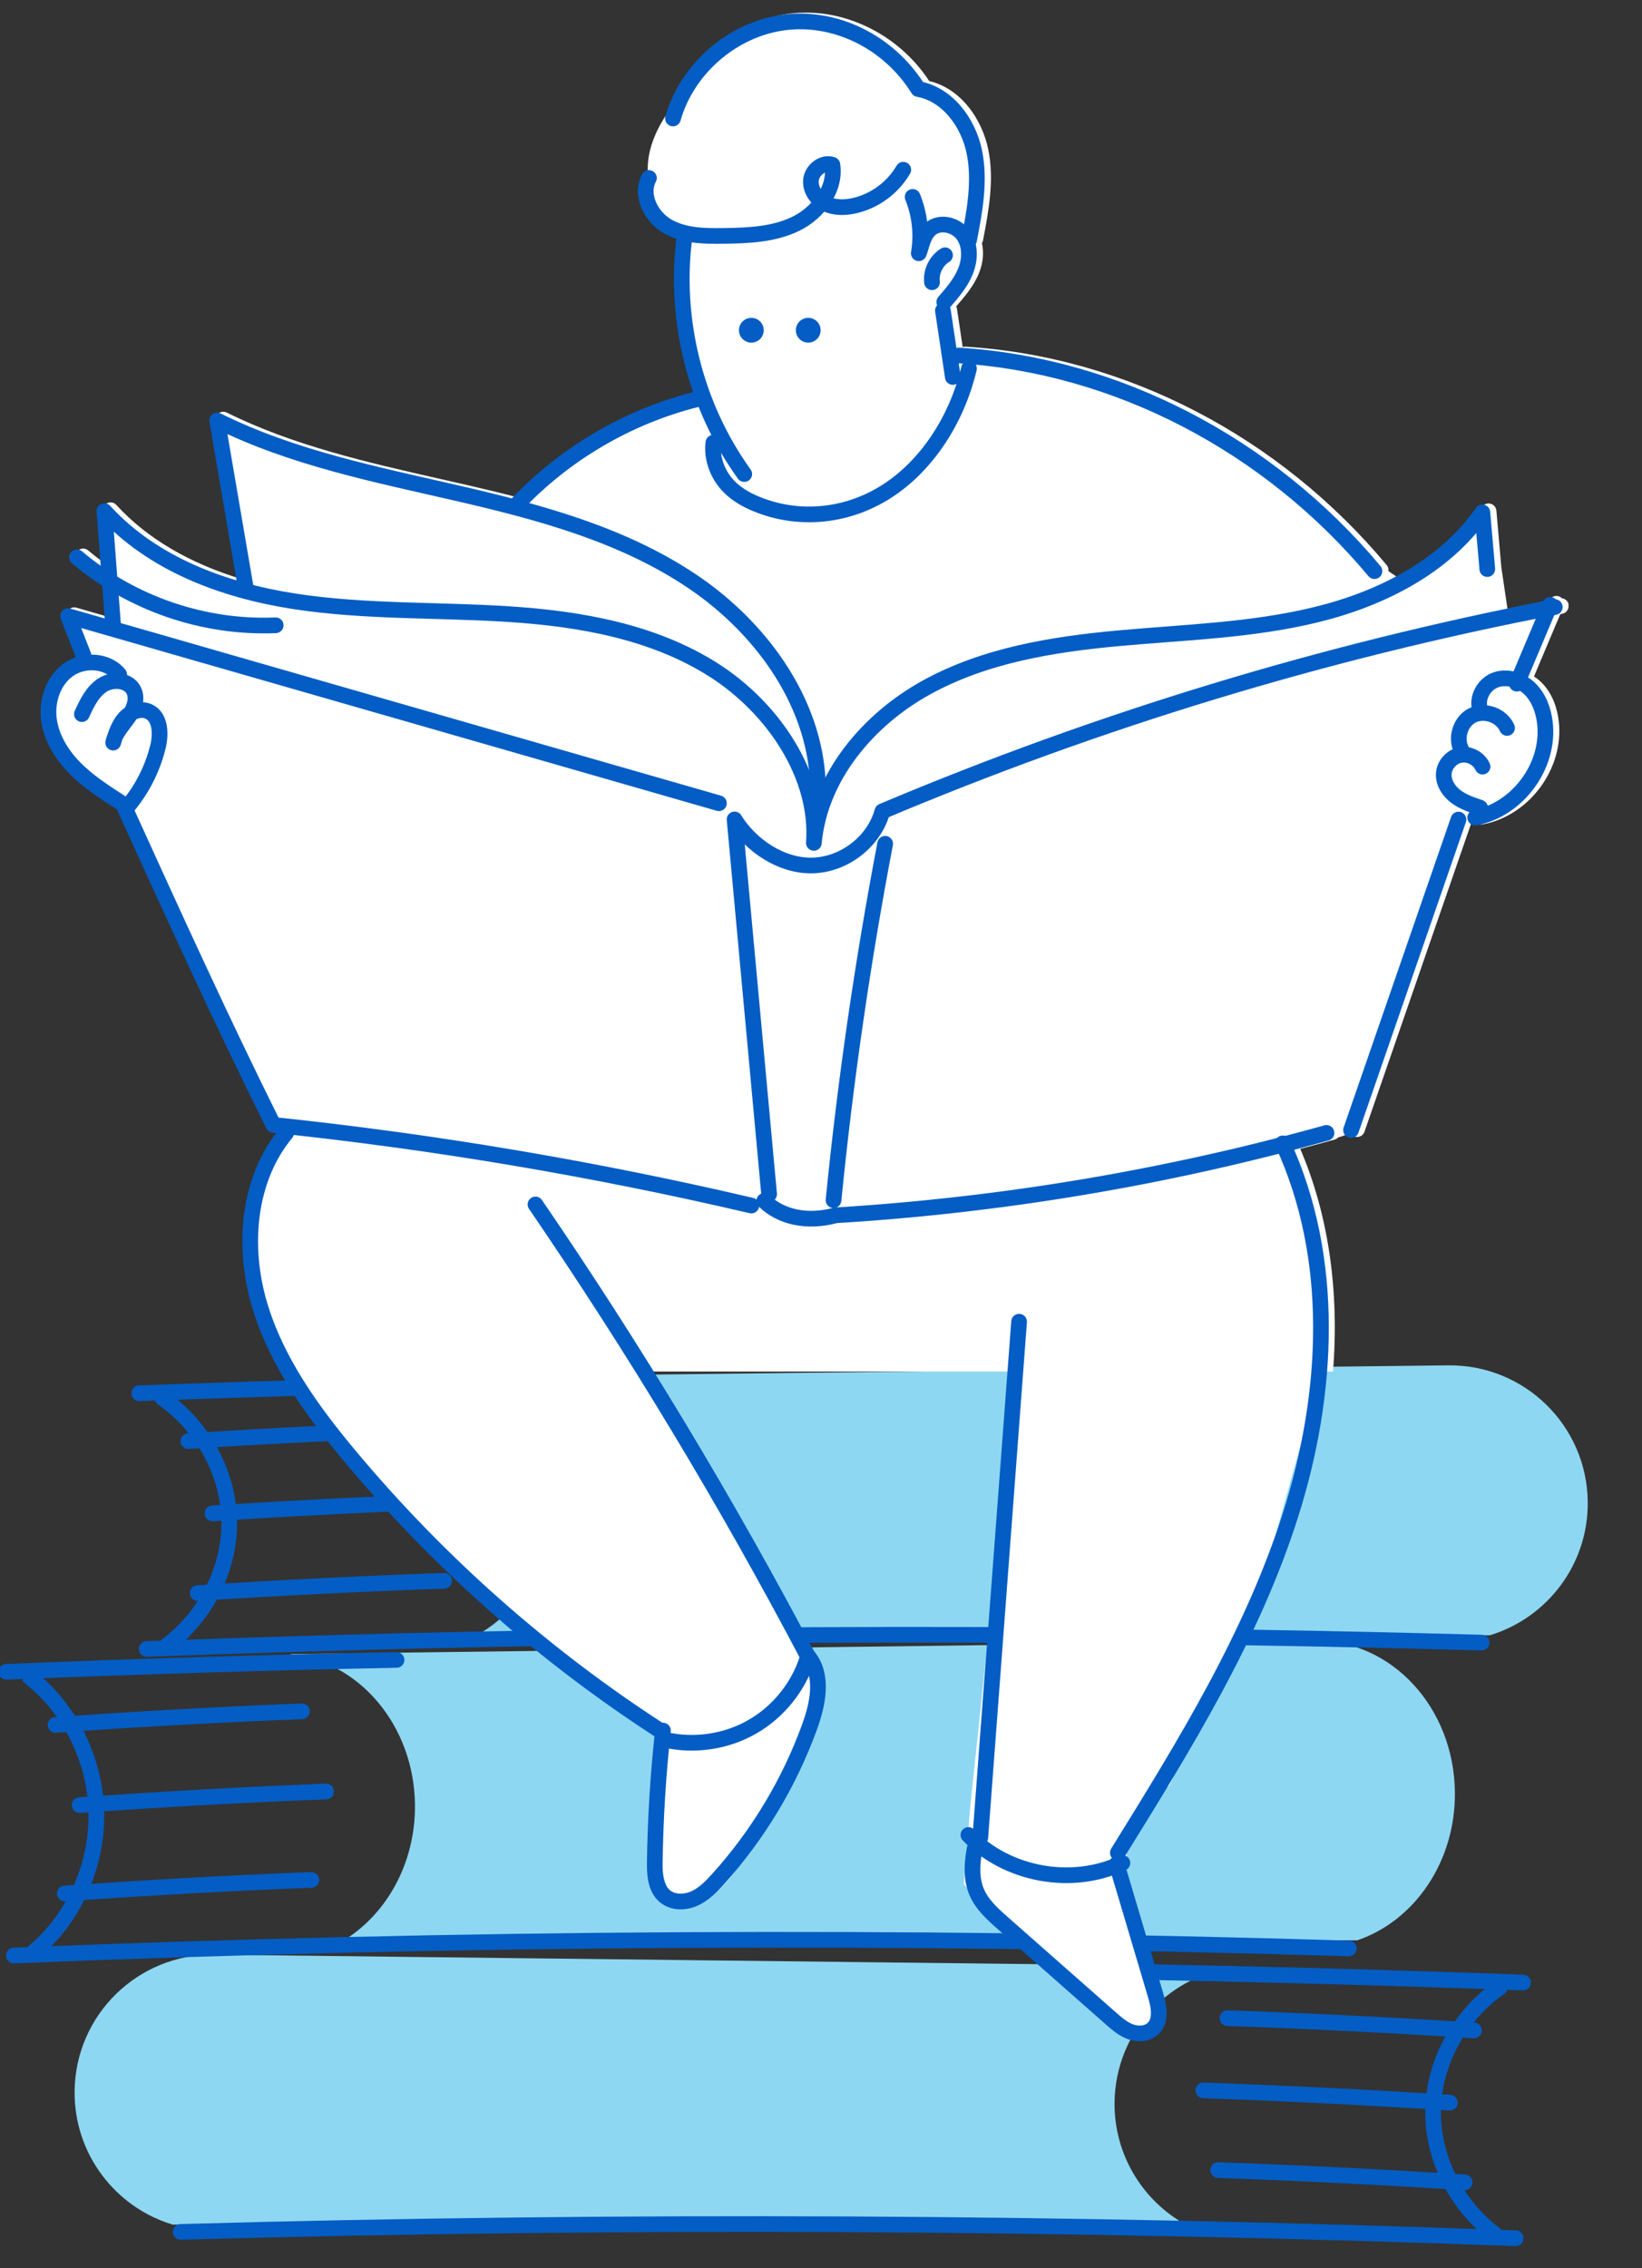 <?xml version="1.0" encoding="UTF-8"?>
<svg id="_レイヤー_14" data-name="レイヤー 14" xmlns="http://www.w3.org/2000/svg" viewBox="0 0 418.81 578.51">
  <rect x="0" y="0" width="418.81" height="578.51" fill="#333333" stroke="none"/>
  <defs>
    <style>
      .cls-1 {
        fill: #fff;
      }

      .cls-2 {
        fill: none;
        stroke: #035dc4;
        stroke-linecap: round;
        stroke-linejoin: round;
        stroke-width: 4px;
      }

      .cls-3 {
        fill: #035dc4;
      }

      .cls-4 {
        fill: #8ed7f2;
      }
    </style>
  </defs>
  <g>
    <g>
      <path class="cls-4" d="M43.98,567.38h258.44c-10.94-6.07-18.29-17.78-18.14-31.17.21-18.24,14.27-33.07,32.06-34.64l-261.73-3.03c-19.43-.22-35.36,15.34-35.58,34.77-.19,16.02,10.37,29.65,24.96,34.07Z"/>
      <path class="cls-2" d="M381.32,569.9c-10.02-7.58-16.02-19.67-15.79-31.79.23-12.12,6.7-24,17.01-31.22"/>
      <path class="cls-2" d="M386.58,570.87c-113.43-4.16-227.02-4.78-340.5-1.62"/>
      <path class="cls-2" d="M388.47,505.65c-33.15-1.21-66.32-2.13-99.5-2.73"/>
      <path class="cls-2" d="M375.95,517.86c-20.95-1.35-41.91-2.39-62.87-3.13"/>
      <path class="cls-2" d="M369.8,536.29c-20.95-1.35-41.91-2.39-62.87-3.13"/>
      <path class="cls-2" d="M373.58,556.62c-20.95-1.35-41.91-2.39-62.87-3.13"/>
    </g>
    <g>
      <path class="cls-4" d="M346.13,494.89H87.7c10.94-6.73,18.29-19.73,18.14-34.58-.21-20.24-14.27-36.69-32.06-38.43l261.73-3.36c19.43-.25,35.36,17.02,35.58,38.58.19,17.77-10.37,32.89-24.96,37.8Z"/>
      <path class="cls-2" d="M8.79,497.68c10.02-8.41,16.02-21.82,15.79-35.27s-6.7-26.62-17.01-34.64"/>
      <path class="cls-2" d="M3.53,498.76c113.43-4.61,227.02-5.31,340.5-1.8"/>
      <path class="cls-2" d="M1.64,426.4c33.15-1.35,66.32-2.36,99.5-3.03"/>
      <path class="cls-2" d="M14.16,439.95c20.95-1.49,41.91-2.66,62.87-3.47"/>
      <path class="cls-2" d="M20.31,460.4c20.95-1.49,41.91-2.66,62.87-3.47"/>
      <path class="cls-2" d="M16.53,482.95c20.95-1.49,41.91-2.66,62.87-3.47"/>
    </g>
    <g>
      <path class="cls-4" d="M380.02,417.08H121.58c10.94-6.07,18.29-17.78,18.14-31.17-.21-18.24-14.27-33.07-32.06-34.64l261.73-3.03c19.43-.22,35.36,15.34,35.58,34.77.19,16.02-10.37,29.65-24.96,34.07Z"/>
      <path class="cls-2" d="M42.67,419.6c10.02-7.58,16.02-19.67,15.79-31.79s-6.7-24-17.01-31.22"/>
      <path class="cls-2" d="M37.41,420.57c113.43-4.16,227.02-4.78,340.5-1.62"/>
      <path class="cls-2" d="M35.52,355.35c33.15-1.21,66.32-2.13,99.5-2.73"/>
      <path class="cls-2" d="M48.05,367.56c20.95-1.35,41.91-2.39,62.87-3.13"/>
      <path class="cls-2" d="M54.19,385.99c20.95-1.35,41.91-2.39,62.87-3.13"/>
      <path class="cls-2" d="M50.41,406.32c20.95-1.35,41.91-2.39,62.87-3.13"/>
    </g>
  </g>
  <g>
    <path class="cls-1" d="M400.11,154.19c-.17-.87-.89-1.49-1.72-1.6-.18-.18-.4-.34-.65-.44-.98-.41-2.11.02-2.57.97-3.56.7-7.12,1.43-10.67,2.17l-1.57-10.59-1.26-14.46c-.07-.84-.66-1.54-1.48-1.76-.81-.22-1.68.1-2.16.79-5.69,8.18-13.46,13.96-21.46,18.06l-2.44-1.67c.07-.53-.07-1.09-.44-1.53-27.44-32.88-66.59-53.18-107.41-55.71-.26-.02-.51.02-.74.1l-1.47-9.86c-.03-.19-.09-.37-.17-.54.02-.02.04-.03.05-.05,2.08-2.4,4.44-5.13,5.77-8.45,1.04-2.59,1.26-5.24.73-7.6.13-.2.22-.43.27-.68,1.39-7.22,2.97-15.41,1.32-23.34-1.52-7.32-6.73-15.36-15.03-17.33-7.97-12.16-22.31-19.03-35.95-17.14-12.45,1.72-23.64,10.63-28.45,22.21-5.11,6.06-7.82,12.71-7.35,18.62-2.76,5.42.65,12.05,5.63,14.89,1.04.59,2.11,1.05,3.21,1.42-1.61,13.16-.09,26.62,4.25,39.11-17.44,4.45-33.82,14.06-46.23,27.09-4.4-1.14-8.79-2.19-13.14-3.19-2.28-.53-4.57-1.04-6.86-1.56-18.35-4.16-37.33-8.47-54.27-16.89-.67-.34-1.48-.27-2.08.19-.6.45-.91,1.2-.78,1.94l6.91,40.43c-13.5-4.06-24.48-10.5-32.22-19-.57-.63-1.49-.83-2.27-.49-.78.34-1.27,1.14-1.2,1.99l1.05,13.77c-1.63-1.16-3.23-2.37-4.76-3.67-.84-.71-2.1-.61-2.82.23-.71.84-.61,2.11.23,2.82,2.45,2.07,5.03,3.97,7.73,5.71l.64,8.37-8.79-2.53c-.73-.21-1.52.01-2.03.58-.51.56-.66,1.37-.38,2.08l3.82,9.74c-1.08.37-2.12.89-3.07,1.58-4.27,3.08-6.53,8.83-5.74,14.64.81,5.99,4.4,10.68,7.26,13.56,3.54,3.57,7.74,6.27,11.79,8.88.11.07.23.11.34.16.03.19.07.37.15.55,12.05,26.5,24.51,53.9,37.88,80.8.3.61.9,1.03,1.58,1.1.3.03.61.07.91.1-8.53,11.29-10.94,27.99-6.23,44.08.39,1.32.82,2.62,1.28,3.9h-.61s1.66,2.79,1.66,2.79c1.44,3.56,3.13,6.98,4.99,10.28h1.12l4.3,7.23,35.11,41.7,56.51,44.99-3.29,32.92,2.05-.22c.54,4.46,2.26,7.7,5.09,8.74,5.94,2.19,14.49-6.19,19.09-18.7.41-1.1.76-2.2,1.08-3.29l11.09-17.81,4.39-16.46-9.88-17.56-36.28-61.54h94.48l-1.53,28.01-.24.11-8.71,82.95-1.66,19.62,10.57,12.88,18.19,12.13c5.09,9.57,11.73,15.52,15.9,13.75,2.63-1.12,3.72-5.1,3.33-10.47l1.59-.52c-1.45-9.27-6.45-18.53-7.8-28.06-.07-.53-.12-1.04-.17-1.55l-.53-.92.41-.81c-.41-9.33,3.37-16.64,10.91-21.47l20.64-40.61,14.29-51.3,1.49-13.73h5.37c1.63-20.58-1.15-40-8.36-56.8,2.94-.77,5.87-1.56,8.79-2.37.36-.1.67-.3.91-.56,1.08-.25,2.08-.67,3-1.24.22.47.62.85,1.15,1.04.22.07.44.11.65.11.83,0,1.6-.52,1.89-1.35l27.4-79.2c.21-.61.1-1.26-.23-1.76l.42-1.04c.24.1.49.2.73.29-.42.45-.63,1.08-.51,1.72.18.96,1.02,1.64,1.96,1.64.12,0,.24-.01.37-.03,11.94-2.22,20.83-14.29,19.4-26.35-.34-2.88-1.4-6.94-4.49-9.94-.56-.55-1.17-1.02-1.82-1.44l6.7-15.88c.17-.03.34-.07.51-.1,1.08-.21,1.79-1.26,1.58-2.34ZM246.78,93.27c-.11.44-.23.88-.34,1.31l-.32-2.17c.35.02.7.06,1.06.08-.18.22-.32.48-.39.78ZM349.31,272.8v-1.43l3.31-8.12-3.31,9.56Z"/>
    <g>
      <path class="cls-2" d="M165.52,45.4c-2.3,4.32.54,9.94,4.79,12.36s9.4,2.48,14.29,2.41c6.29-.09,12.81-.35,18.45-3.13s10.19-8.79,9.26-15.02c-2.43-.83-5.2,1.33-5.46,3.89s1.53,5.02,3.86,6.1,5.05.99,7.55.37c5.04-1.24,9.52-4.6,12.13-9.09"/>
      <path class="cls-2" d="M240.85,77.02c2.1-2.42,4.24-4.91,5.43-7.89s1.28-6.59-.58-9.21-5.99-3.61-8.41-1.51c-1.91,1.65-2.22,4.45-2.94,6.19.81-4.81.26-9.85-1.57-14.38"/>
      <path class="cls-2" d="M237.72,71.99c-.32-2.67,1.03-5.47,3.32-6.89"/>
      <path class="cls-2" d="M240.5,79.21c.84,5.65,1.68,11.29,2.53,16.94"/>
      <path class="cls-2" d="M174.62,60.19c-2.84,21.18,2.72,43.38,15.21,60.72"/>
      <path class="cls-2" d="M181.96,112.9c-.49,3.73.91,7.56,3.11,10.23s5.09,4.3,8.03,5.49c10.78,4.37,23,3.15,33.06-3.29,10.06-6.44,17.82-18.02,20.99-31.33"/>
      <path class="cls-2" d="M171.65,30.22c3.58-12.65,15.09-22.66,28.11-24.46,13.02-1.8,26.81,4.72,34.44,16.95,7.46,1.35,12.76,8.53,14.3,15.96s.11,15.11-1.33,22.55"/>
      <path class="cls-2" d="M131.71,128.79c12.35-13.1,28.5-22.56,45.96-26.94"/>
      <path class="cls-2" d="M244.57,90.67c40.1,2.49,79.03,22.69,106,55"/>
      <path class="cls-2" d="M30.65,204.61c-4.02-2.59-8.08-5.22-11.46-8.61-3.38-3.4-6.06-7.68-6.7-12.42s1.05-9.95,4.93-12.75,9.95-2.5,12.98,1.22"/>
      <path class="cls-2" d="M20.89,182.14c1.27-2.78,2.66-5.7,5.21-7.38s6.63-1.41,8,1.32c1.12,2.23,0,4.93-1.44,6.96s-3.29,3.93-3.79,6.37c.66-2.18,1.37-4.43,2.87-6.14s4.03-2.75,6.12-1.82c3.11,1.38,3.23,5.74,2.42,9.04-1.34,5.44-3.91,10.57-7.46,14.9"/>
      <path class="cls-2" d="M377.51,205.99c-2.18-.73-4.41-1.48-6.24-2.88s-3.2-3.6-3.01-5.89c.19-2.27,2.05-4.29,4.29-4.67s4.66.91,5.59,2.98"/>
      <path class="cls-2" d="M373.05,191.79c-1.96-2.98-.81-7.54,2.33-9.24s7.58-.17,9.01,3.11"/>
      <path class="cls-2" d="M377.75,181.53c-1.42-2.92.43-6.76,3.44-8s6.64-.15,8.97,2.11,3.51,5.51,3.89,8.74c1.29,10.93-6.96,22.14-17.78,24.15"/>
      <path class="cls-2" d="M396.56,154.83c-58.77,11.33-116.35,28.83-171.5,52.1-2.12,7.71-9.65,13.54-17.66,13.81s-15.91-5.05-20.04-11.74c2.94,31.86,5.88,63.71,8.81,95.57"/>
      <path class="cls-2" d="M225.77,215.21c-5.74,30.08-10.14,60.42-13.17,90.9"/>
      <path class="cls-2" d="M194.92,306.3c4.27,4.2,11.05,5.62,18.25,3.67,42.31-2.58,84.34-9.64,125.17-21.02"/>
      <path class="cls-2" d="M372,209.03l-27.4,79.2"/>
      <path class="cls-2" d="M395.38,154.26c-2.83,6.71-5.66,13.41-8.49,20.12"/>
      <path class="cls-2" d="M21.29,167.15c-1.31-3.34-2.61-6.67-3.92-10.01,55.33,15.91,110.66,31.82,165.99,47.73"/>
      <path class="cls-2" d="M31.88,206.17c12.25,26.94,24.49,53.87,37.85,80.74,41.01,4.3,81.76,11.18,121.91,20.57"/>
      <path class="cls-2" d="M28.83,159.29c-.73-9.64-1.47-19.28-2.2-28.92,12.28,13.48,30.44,20.22,48.46,23s36.37,2.09,54.57,3.26c18.19,1.17,36.82,4.42,52.23,14.17,15.4,9.75,26.98,27.19,25.69,44.18,1.56-16.9,13.83-31.42,28.68-39.62,14.86-8.2,32.06-11.01,48.96-12.56s34.01-2,50.5-6.03c16.49-4.03,32.68-12.15,42.37-26.09l1.26,14.46"/>
      <path class="cls-2" d="M19.64,142.15c13.95,11.81,32.42,18.12,50.67,17.33"/>
      <path class="cls-2" d="M62.78,150.49c-2.46-14.41-4.92-28.83-7.39-43.24,19.24,9.57,40.62,13.79,61.57,18.62,20.95,4.83,42.19,10.57,59.97,22.65,17.78,12.08,31.74,31.72,31.71,53.21"/>
      <path class="cls-2" d="M73,288.95c-9.78,11.78-11.17,28.88-6.87,43.58,4.3,14.69,13.53,27.42,23.36,39.15,22.68,27.08,49.45,50.72,79.12,69.88"/>
      <path class="cls-2" d="M136.58,307.2c25.41,37.14,48.68,75.74,69.64,115.55"/>
      <path class="cls-2" d="M169.62,443.74c7.51,1.72,15.65.5,22.32-3.35s11.81-10.28,14.08-17.64"/>
      <path class="cls-2" d="M169.09,441.39c-1.22,11.1-1.91,22.25-2.08,33.41-.05,3.19.15,6.83,2.61,8.86,2.04,1.68,5.09,1.64,7.49.56s4.31-3.03,6.07-4.99c10.16-11.26,18.12-24.5,23.3-38.76,2.11-5.8,3.6-12.8-.12-17.73"/>
      <path class="cls-2" d="M259.93,337.1c-3.3,43.85-6.59,87.7-9.89,131.55"/>
      <path class="cls-2" d="M327.18,291.62c13.56,29.36,11.78,63.96,1.98,94.78-9.8,30.82-27,58.66-44.04,86.15"/>
      <path class="cls-2" d="M247,468.02c9.87,10.22,26.44,13.23,39.28,7.13"/>
      <path class="cls-2" d="M249.09,468.89c-.91,4.5-1.79,9.32-.03,13.56,1.35,3.28,4.1,5.74,6.76,8.09,9.16,8.08,18.32,16.15,27.48,24.23,1.54,1.35,3.12,2.74,5.04,3.44s4.29.59,5.77-.83c2.18-2.09,1.48-5.67.62-8.57-3.31-11.12-6.61-22.24-9.92-33.36"/>
      <circle class="cls-3" cx="191.64" cy="84.23" r="3.16"/>
      <circle class="cls-3" cx="206.15" cy="84.23" r="3.16"/>
    </g>
  </g>
</svg>